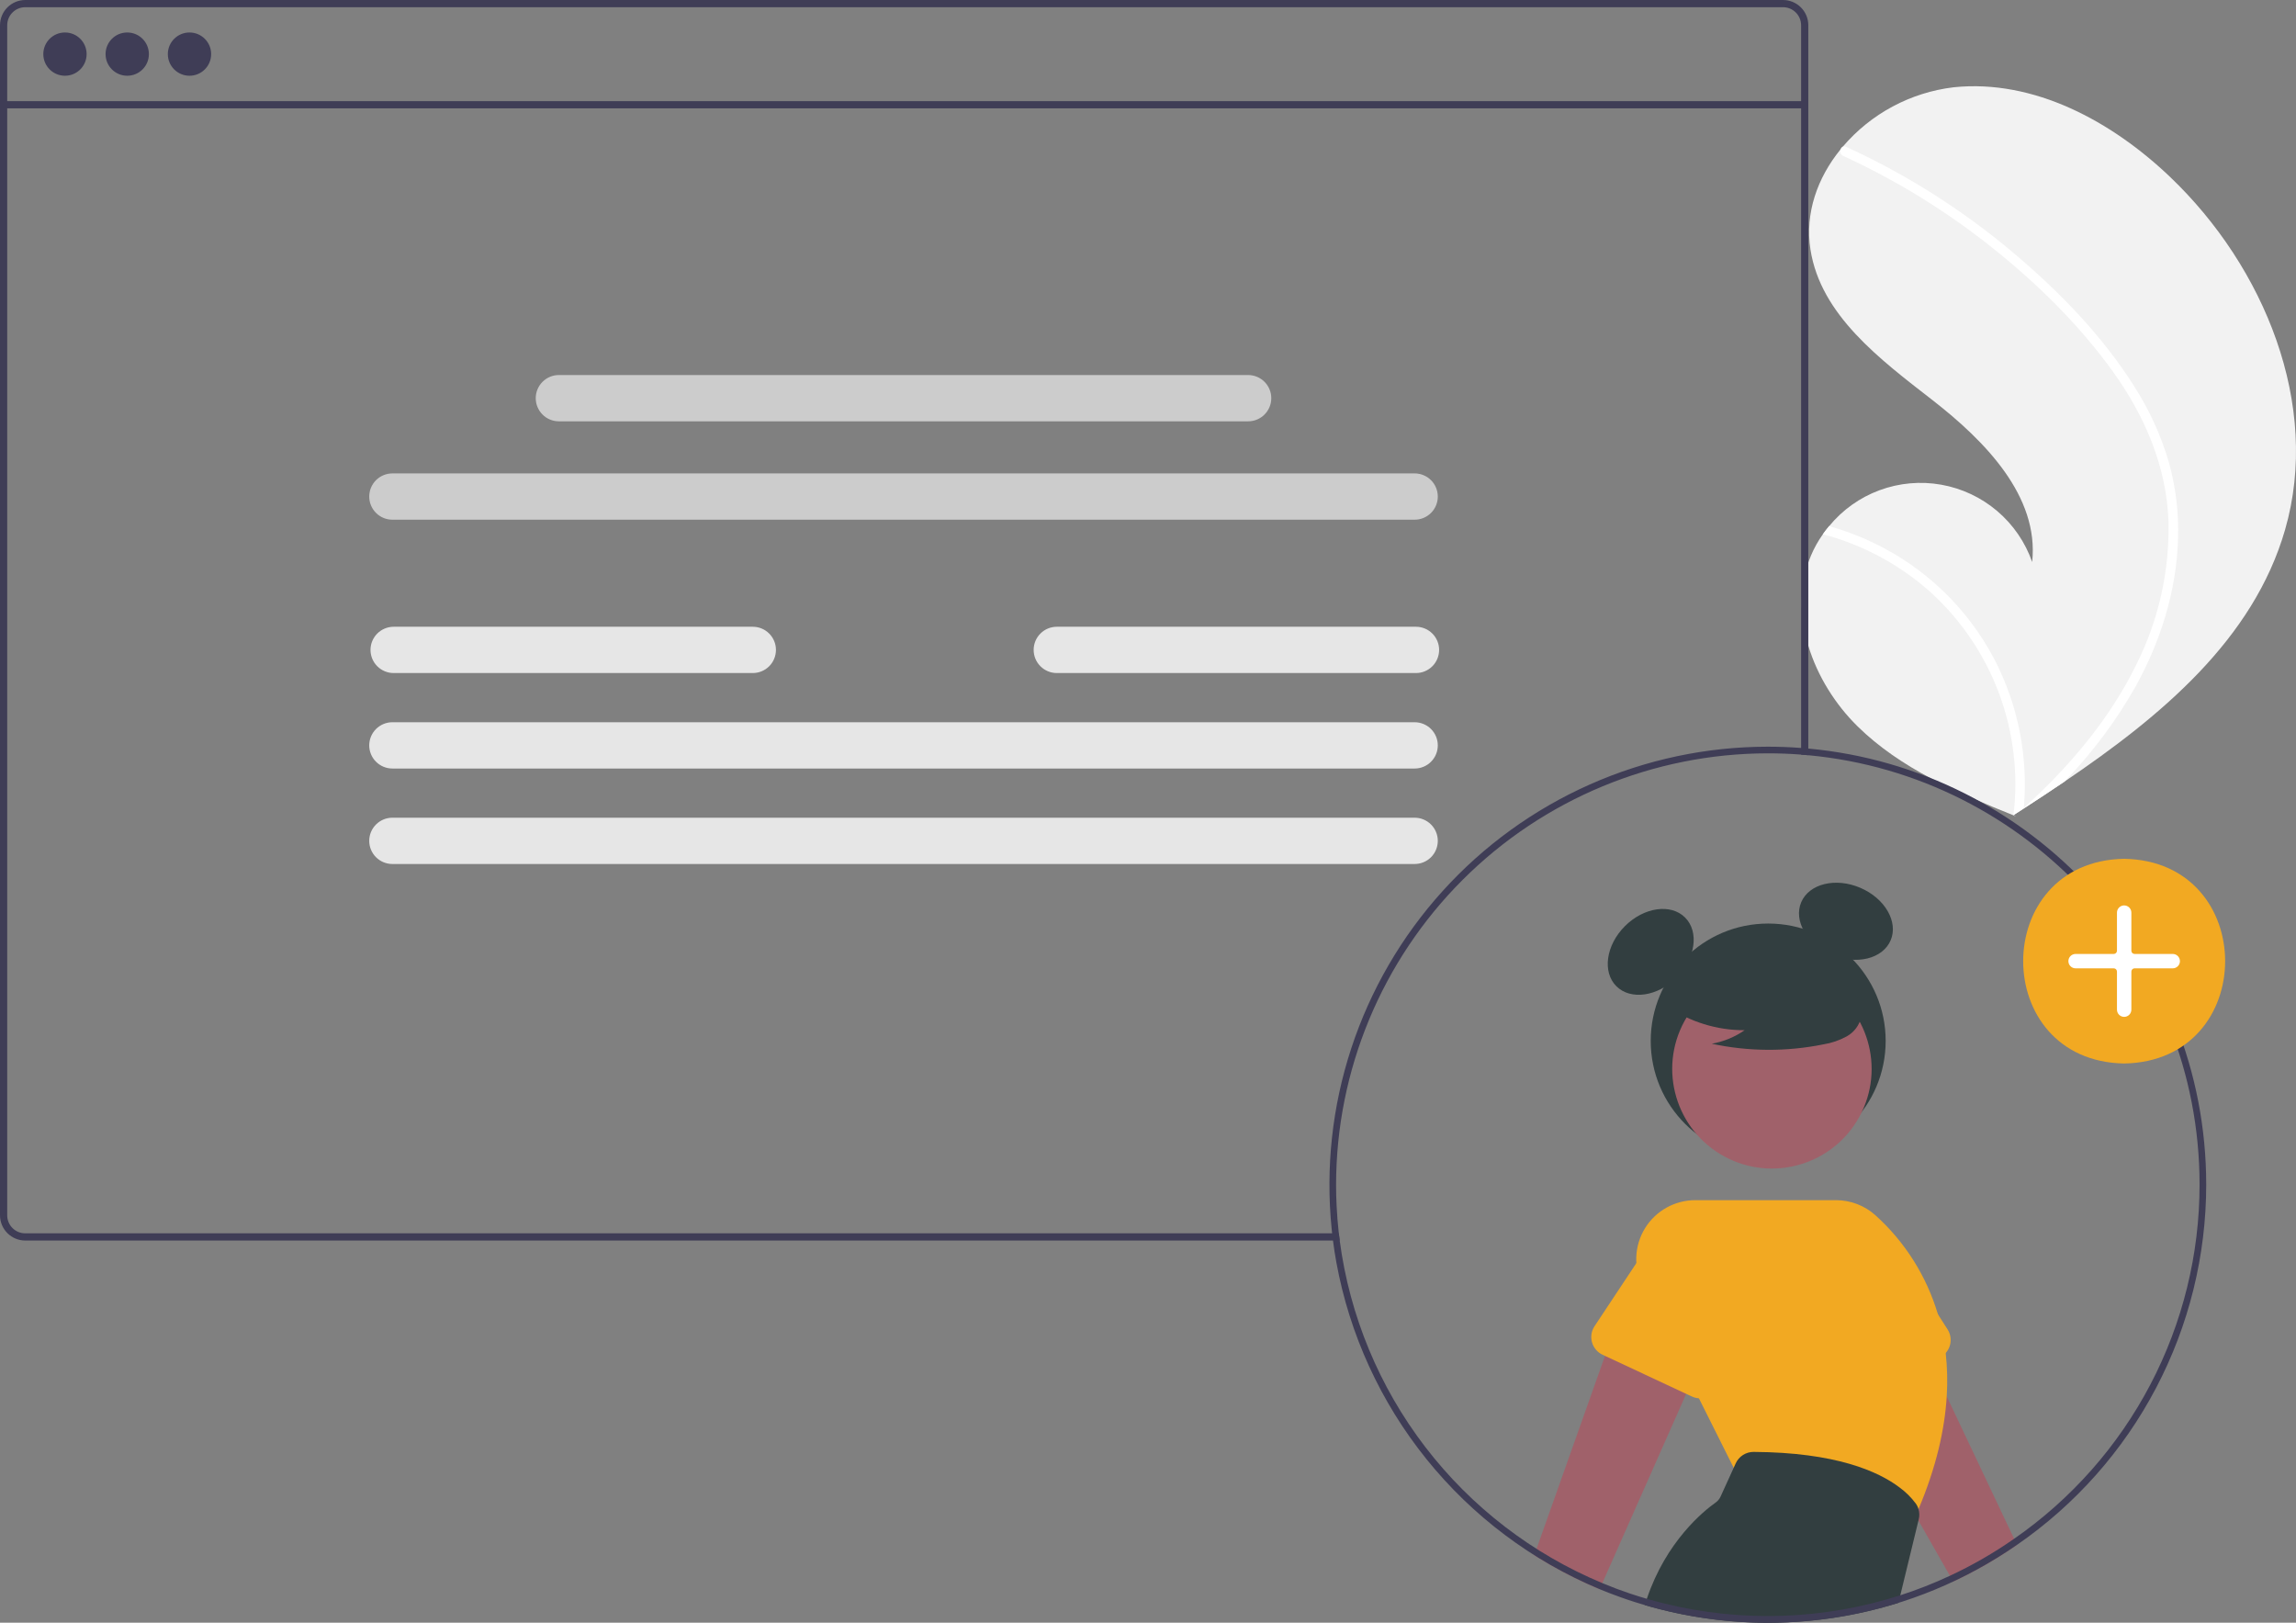 <svg width="300" height="212" viewBox="0 0 300 212" fill="none" xmlns="http://www.w3.org/2000/svg">
<rect x="0" y="0" width="300" height="212" fill="#808080" stroke="none"/>
<g clip-path="url(#clip0_128_16)">
<path d="M298.573 69.205C294.434 83.547 282.351 93.586 269.746 102.115C267.986 103.306 266.226 104.47 264.465 105.606C264.453 105.611 264.441 105.622 264.429 105.628C264.344 105.682 264.259 105.736 264.18 105.791C263.817 106.025 263.453 106.259 263.093 106.491L263.291 106.58C263.291 106.58 263.485 106.683 263.272 106.596C263.209 106.57 263.143 106.546 263.079 106.519C255.757 103.569 248.305 100.401 242.693 94.874C236.872 89.135 233.47 80.133 236.622 72.593C237.036 71.606 237.56 70.667 238.182 69.796C238.438 69.43 238.713 69.08 239 68.737C240.739 66.617 243.011 64.998 245.584 64.046C248.157 63.095 250.937 62.845 253.638 63.322C256.34 63.8 258.865 64.987 260.955 66.763C263.045 68.539 264.623 70.839 265.528 73.426C266.454 64.812 259.345 57.597 252.503 52.274C245.658 46.953 237.88 41.158 236.557 32.593C235.818 27.827 237.477 23.209 240.499 19.501C240.593 19.388 240.686 19.276 240.782 19.166C244.461 14.848 249.635 12.075 255.27 11.402C265.766 10.312 275.961 15.862 283.586 23.152C295.858 34.881 303.277 52.898 298.573 69.205Z" fill="#F2F2F2"/>
<path d="M278.844 50.445C280.859 53.576 282.405 56.984 283.435 60.56C284.306 63.757 284.694 67.066 284.585 70.378C284.397 77.184 282.3 83.835 279.002 89.759C276.45 94.251 273.34 98.402 269.746 102.115C267.986 103.306 266.226 104.47 264.465 105.606C264.453 105.611 264.441 105.622 264.429 105.628C264.344 105.682 264.259 105.736 264.18 105.791C263.817 106.025 263.453 106.259 263.093 106.491C263.093 106.491 263.485 106.683 263.272 106.596C263.209 106.57 263.143 106.546 263.079 106.519C263.736 101.144 263.093 95.69 261.205 90.614C259.316 85.538 256.238 80.988 252.227 77.346C248.206 73.759 243.394 71.172 238.182 69.796C238.438 69.43 238.713 69.08 239 68.737C241.013 69.301 242.972 70.041 244.854 70.95C251.583 74.178 257.092 79.484 260.566 86.084C263.685 92.076 265.027 98.833 264.435 105.56C264.736 105.288 265.037 105.01 265.329 104.734C270.893 99.552 275.835 93.603 279.18 86.738C282.082 80.924 283.508 74.487 283.333 67.993C283.06 60.911 280.236 54.352 276.147 48.642C271.767 42.532 266.275 37.125 260.411 32.441C254.405 27.635 247.832 23.582 240.84 20.371C240.683 20.297 240.559 20.166 240.496 20.004C240.432 19.842 240.433 19.662 240.499 19.501C240.546 19.357 240.647 19.236 240.782 19.166C240.852 19.137 240.927 19.123 241.002 19.126C241.078 19.129 241.152 19.149 241.218 19.185C242.082 19.582 242.939 19.984 243.789 20.404C250.873 23.902 257.493 28.265 263.5 33.393C269.301 38.334 274.763 43.98 278.844 50.445Z" fill="white"/>
<path d="M231.036 151.325C239.513 151.325 246.385 144.46 246.385 135.992C246.385 127.523 239.513 120.658 231.036 120.658C222.559 120.658 215.687 127.523 215.687 135.992C215.687 144.46 222.559 151.325 231.036 151.325Z" fill="#323E40"/>
<path d="M219.055 127.724C221.536 125.246 222.038 121.731 220.178 119.872C218.318 118.014 214.799 118.516 212.318 120.994C209.838 123.472 209.335 126.987 211.196 128.846C213.056 130.704 216.575 130.202 219.055 127.724Z" fill="#323E40"/>
<path d="M247.034 122.854C248.067 120.438 246.29 117.362 243.064 115.986C239.838 114.609 236.386 115.453 235.352 117.869C234.319 120.286 236.096 123.362 239.322 124.738C242.548 126.115 246 125.271 247.034 122.854Z" fill="#323E40"/>
<path d="M263.542 201.83C260.904 203.66 258.117 205.266 255.21 206.629L254.781 205.87L250.667 198.657L250.307 198.024L248.202 194.334L248.198 194.33L241.554 182.669L238.139 176.682L248.28 169.577L252.225 177.909L254.364 182.435L263.169 201.037L263.542 201.83Z" fill="#A0616A"/>
<path d="M254.481 173.695L253.21 171.705L247.586 162.892C246.818 161.18 245.402 159.841 243.648 159.17C241.895 158.498 239.946 158.549 238.229 159.31C236.512 160.071 235.168 161.481 234.49 163.23C233.811 164.98 233.855 166.927 234.611 168.645L238.087 181.017C238.185 181.367 238.357 181.692 238.591 181.97C238.825 182.249 239.116 182.473 239.445 182.63C239.773 182.786 240.131 182.871 240.495 182.877C240.859 182.884 241.22 182.813 241.554 182.669C241.567 182.664 241.576 182.66 241.589 182.656L252.225 177.909L253.37 177.397C253.705 177.247 254.003 177.026 254.245 176.75C254.486 176.475 254.666 176.15 254.771 175.799C254.877 175.448 254.905 175.079 254.855 174.716C254.805 174.353 254.678 174.004 254.481 173.695H254.481Z" fill="#F2A922"/>
<path d="M223.923 173.972L220.964 180.648L220.321 182.101L209.364 206.828L209.013 207.622C206.046 206.386 203.189 204.9 200.473 203.182L200.768 202.35L209.711 177.141L211.907 170.951L216.715 172.16L223.923 173.972Z" fill="#A0616A"/>
<path d="M242.953 145.894C246.404 139.588 244.084 131.681 237.771 128.233C231.458 124.786 223.543 127.103 220.092 133.41C216.642 139.716 218.962 147.624 225.274 151.071C231.587 154.519 239.502 152.201 242.953 145.894Z" fill="#A0616A"/>
<path d="M254.229 176.769C254.041 175.054 253.7 173.359 253.21 171.705C251.733 166.725 248.908 162.249 245.047 158.769C243.629 157.497 241.789 156.795 239.883 156.797H221.532C220.213 156.793 218.915 157.128 217.762 157.768C216.61 158.408 215.64 159.333 214.947 160.453C214.254 161.574 213.86 162.854 213.802 164.17C213.745 165.487 214.026 166.796 214.619 167.973L216.715 172.16L220.964 180.648L221.983 182.682L226.527 191.764L226.887 192.483L249.951 198.821L250.051 198.6C250.138 198.405 250.224 198.214 250.307 198.024C250.432 197.733 250.558 197.451 250.676 197.165C253.002 191.655 254.099 186.752 254.364 182.435C254.483 180.546 254.438 178.65 254.229 176.769Z" fill="#F2A922"/>
<path d="M224.86 159.172C223.163 158.378 221.219 158.288 219.455 158.921C217.691 159.555 216.251 160.861 215.448 162.554L213.812 165.02L208.345 173.266C208.142 173.572 208.007 173.918 207.95 174.28C207.893 174.643 207.915 175.013 208.014 175.367C208.114 175.72 208.288 176.048 208.525 176.328C208.763 176.608 209.058 176.834 209.39 176.99L209.711 177.141L220.321 182.101L221.076 182.452C221.361 182.586 221.669 182.664 221.983 182.682C222.403 182.715 222.824 182.642 223.207 182.469C223.542 182.32 223.84 182.1 224.082 181.824C224.324 181.549 224.504 181.225 224.609 180.874L228.28 168.601C229.076 166.898 229.164 164.948 228.523 163.18C227.881 161.412 226.564 159.971 224.86 159.172Z" fill="#F2A922"/>
<path d="M250.675 197.165C250.598 196.895 250.473 196.641 250.307 196.415C249.713 195.62 249.004 194.919 248.202 194.334L248.198 194.33C245.408 192.219 239.853 189.752 229.139 189.687H229.122C228.63 189.687 228.15 189.828 227.736 190.093C227.323 190.358 226.995 190.736 226.791 191.183L226.527 191.764L224.821 195.509C224.677 195.832 224.447 196.109 224.157 196.311C222.617 197.399 217.713 201.344 215.179 208.879C215.088 209.147 215.001 209.421 214.919 209.702C225.754 212.865 237.283 212.761 248.059 209.403L248.297 208.419L250.667 198.657L250.706 198.496C250.813 198.058 250.803 197.598 250.675 197.165Z" fill="#323E40"/>
<path d="M217.835 131.467C220.812 133.516 224.345 134.607 227.96 134.593C226.67 135.486 225.202 136.089 223.657 136.361C228.464 137.391 233.431 137.419 238.25 136.443C239.321 136.272 240.354 135.917 241.304 135.395C241.778 135.131 242.191 134.77 242.516 134.336C242.84 133.902 243.07 133.404 243.19 132.876C243.51 131.048 242.085 129.388 240.604 128.27C238.336 126.583 235.722 125.421 232.949 124.867C230.177 124.314 227.316 124.383 224.573 125.069C222.783 125.532 220.989 126.313 219.826 127.75C218.663 129.186 218.318 131.401 219.426 132.881L217.835 131.467Z" fill="#323E40"/>
<path d="M235.805 13.213H0.471V14.155H235.805V13.213Z" fill="#3F3D56"/>
<path d="M8.489 9.896C10.051 9.896 11.318 8.631 11.318 7.069C11.318 5.508 10.051 4.243 8.489 4.243C6.926 4.243 5.659 5.508 5.659 7.069C5.659 8.631 6.926 9.896 8.489 9.896Z" fill="#3F3D56"/>
<path d="M16.624 9.896C18.187 9.896 19.454 8.631 19.454 7.069C19.454 5.508 18.187 4.243 16.624 4.243C15.061 4.243 13.794 5.508 13.794 7.069C13.794 8.631 15.061 9.896 16.624 9.896Z" fill="#3F3D56"/>
<path d="M24.759 9.896C26.322 9.896 27.589 8.631 27.589 7.069C27.589 5.508 26.322 4.243 24.759 4.243C23.197 4.243 21.93 5.508 21.93 7.069C21.93 8.631 23.197 9.896 24.759 9.896Z" fill="#3F3D56"/>
<path d="M184.838 67.897H51.271C50.874 67.897 50.48 67.819 50.113 67.667C49.746 67.515 49.412 67.293 49.131 67.012C48.85 66.731 48.627 66.397 48.475 66.031C48.323 65.664 48.244 65.27 48.244 64.873C48.244 64.476 48.323 64.083 48.475 63.716C48.627 63.349 48.85 63.016 49.131 62.735C49.412 62.454 49.746 62.231 50.113 62.08C50.48 61.928 50.874 61.849 51.271 61.849H184.838C185.236 61.849 185.629 61.928 185.997 62.08C186.364 62.231 186.698 62.454 186.979 62.735C187.26 63.016 187.483 63.349 187.635 63.716C187.787 64.083 187.865 64.476 187.865 64.873C187.865 65.27 187.787 65.664 187.635 66.031C187.483 66.397 187.26 66.731 186.979 67.012C186.698 67.293 186.364 67.515 185.997 67.667C185.629 67.819 185.236 67.897 184.838 67.897Z" fill="#CCCCCC"/>
<path d="M184.838 100.405H51.271C50.874 100.405 50.48 100.327 50.113 100.175C49.746 100.023 49.412 99.801 49.131 99.52C48.85 99.239 48.627 98.906 48.475 98.539C48.323 98.172 48.244 97.779 48.244 97.382C48.244 96.984 48.323 96.591 48.475 96.224C48.627 95.857 48.85 95.524 49.131 95.243C49.412 94.962 49.746 94.74 50.113 94.588C50.48 94.436 50.874 94.358 51.271 94.358H184.838C185.236 94.358 185.629 94.436 185.997 94.588C186.364 94.74 186.698 94.962 186.979 95.243C187.26 95.524 187.483 95.857 187.635 96.224C187.787 96.591 187.865 96.984 187.865 97.382C187.865 97.779 187.787 98.172 187.635 98.539C187.483 98.906 187.26 99.239 186.979 99.52C186.698 99.801 186.364 100.023 185.997 100.175C185.629 100.327 185.236 100.405 184.838 100.405Z" fill="#E6E6E6"/>
<path d="M184.838 112.879H51.271C50.468 112.879 49.699 112.561 49.131 111.994C48.563 111.427 48.244 110.658 48.244 109.855C48.244 109.053 48.563 108.284 49.131 107.717C49.699 107.15 50.468 106.831 51.271 106.831H184.838C185.641 106.831 186.411 107.15 186.979 107.717C187.546 108.284 187.865 109.053 187.865 109.855C187.865 110.658 187.546 111.427 186.979 111.994C186.411 112.561 185.641 112.879 184.838 112.879Z" fill="#E6E6E6"/>
<path d="M163.082 55.045H73.028C72.225 55.045 71.455 54.727 70.888 54.16C70.32 53.593 70.001 52.823 70.001 52.021C70.001 51.219 70.32 50.45 70.888 49.883C71.455 49.316 72.225 48.997 73.028 48.997H163.082C163.884 48.997 164.654 49.316 165.222 49.883C165.79 50.45 166.109 51.219 166.109 52.021C166.109 52.823 165.79 53.593 165.222 54.16C164.654 54.727 163.884 55.045 163.082 55.045Z" fill="#CCCCCC"/>
<path d="M98.36 87.931H51.441C51.043 87.932 50.649 87.854 50.282 87.702C49.914 87.55 49.58 87.328 49.298 87.047C49.017 86.766 48.794 86.433 48.641 86.066C48.489 85.698 48.41 85.305 48.41 84.907C48.41 84.51 48.489 84.117 48.641 83.749C48.794 83.382 49.017 83.049 49.298 82.768C49.58 82.487 49.914 82.264 50.282 82.113C50.649 81.961 51.043 81.883 51.441 81.883H98.36C99.163 81.883 99.933 82.202 100.5 82.769C101.068 83.336 101.387 84.105 101.387 84.907C101.387 85.709 101.068 86.479 100.5 87.046C99.933 87.613 99.163 87.931 98.36 87.931Z" fill="#E6E6E6"/>
<path d="M185.008 87.931H138.089C137.692 87.932 137.298 87.854 136.93 87.702C136.562 87.55 136.228 87.328 135.947 87.047C135.665 86.766 135.442 86.433 135.289 86.066C135.137 85.698 135.059 85.305 135.059 84.907C135.059 84.51 135.137 84.117 135.289 83.749C135.442 83.382 135.665 83.049 135.947 82.768C136.228 82.487 136.562 82.264 136.93 82.113C137.298 81.961 137.692 81.883 138.089 81.883H185.008C185.406 81.883 185.8 81.961 186.168 82.113C186.535 82.264 186.869 82.487 187.151 82.768C187.432 83.049 187.656 83.382 187.808 83.749C187.96 84.117 188.039 84.51 188.039 84.907C188.039 85.305 187.96 85.698 187.808 86.066C187.656 86.433 187.432 86.766 187.151 87.047C186.869 87.328 186.535 87.55 186.168 87.702C185.8 87.854 185.406 87.932 185.008 87.931Z" fill="#E6E6E6"/>
<path d="M232.975 -1.90735e-05H3.298C2.423 0.001 1.584 0.349 0.966 0.968C0.348 1.586 0 2.425 0 3.299V158.778C0.001 159.651 0.349 160.489 0.967 161.106C1.585 161.724 2.424 162.071 3.298 162.073H175.048C175.005 161.76 174.97 161.444 174.935 161.132H3.298C2.673 161.131 2.074 160.883 1.632 160.442C1.191 160 0.942 159.402 0.942 158.778V3.299C0.942 2.674 1.19 2.075 1.632 1.633C2.074 1.191 2.673 0.942 3.298 0.941H232.975C233.601 0.941 234.201 1.19 234.643 1.632C235.086 2.074 235.335 2.674 235.336 3.299V98.589C235.648 98.611 235.965 98.637 236.277 98.667V3.299C236.277 2.424 235.929 1.585 235.31 0.967C234.69 0.348 233.851 0 232.975 -1.90735e-05Z" fill="#3F3D56"/>
<path d="M175.048 162.073C175.005 161.76 174.97 161.444 174.935 161.132C174.926 161.084 174.922 161.041 174.918 160.993C174.792 159.853 174.701 158.701 174.644 157.538C174.406 158.539 174.19 159.545 173.998 160.555C174.011 160.703 174.024 160.846 174.041 160.993C174.046 161.041 174.05 161.084 174.059 161.132C174.093 161.444 174.128 161.76 174.172 162.073C174.293 163.039 174.441 163.993 174.614 164.942C174.618 164.903 174.623 164.869 174.627 164.83C174.749 163.915 174.887 163.005 175.052 162.094C175.049 162.088 175.047 162.08 175.048 162.073ZM236.277 97.796C235.965 97.766 235.648 97.74 235.336 97.718C235.288 97.713 235.244 97.713 235.197 97.709C233.808 97.605 232.402 97.553 230.987 97.553C222.978 97.555 215.058 99.236 207.739 102.485C200.42 105.734 193.863 110.479 188.493 116.416C183.123 122.353 179.059 129.348 176.562 136.951C174.065 144.553 173.192 152.594 173.998 160.555C174.011 160.703 174.024 160.846 174.041 160.993C174.046 161.041 174.05 161.084 174.059 161.132C174.093 161.444 174.128 161.76 174.171 162.073C174.293 163.039 174.441 163.993 174.614 164.942C176.338 174.355 180.387 183.188 186.394 190.641C192.401 198.094 200.176 203.931 209.013 207.622C209.915 207.994 210.826 208.35 211.751 208.675C212.358 208.896 212.966 209.1 213.582 209.295C214.025 209.438 214.472 209.572 214.919 209.702C215.552 209.889 216.194 210.067 216.841 210.231C224.773 212.264 233.049 212.566 241.108 211.116C249.167 209.666 256.818 206.499 263.542 201.83H263.546C271.171 196.571 277.404 189.541 281.71 181.346C286.016 173.15 288.266 164.033 288.268 154.777C288.268 125.003 265.391 100.471 236.277 97.796ZM263.169 201.036C260.517 202.886 257.711 204.503 254.781 205.87C252.675 206.855 250.51 207.706 248.297 208.419C238.315 211.628 227.635 211.999 217.453 209.49C216.689 209.304 215.931 209.1 215.179 208.879C214.437 208.662 213.702 208.432 212.975 208.189C212.38 207.986 211.785 207.778 211.195 207.557C210.579 207.322 209.972 207.08 209.364 206.828C200.226 203.024 192.248 196.89 186.227 189.04C180.206 181.19 176.352 171.898 175.052 162.094C175.049 162.088 175.047 162.08 175.048 162.073C175.005 161.76 174.97 161.444 174.935 161.132C174.926 161.084 174.922 161.041 174.918 160.993C174.792 159.853 174.701 158.701 174.644 157.538C174.597 156.623 174.574 155.703 174.575 154.777C174.591 139.835 180.54 125.51 191.116 114.945C201.692 104.379 216.031 98.436 230.987 98.42C232.402 98.42 233.808 98.472 235.197 98.576C235.244 98.581 235.288 98.585 235.336 98.589C235.648 98.611 235.965 98.637 236.277 98.667C264.913 101.338 287.4 125.48 287.4 154.777C287.399 163.869 285.194 172.825 280.974 180.881C276.755 188.937 270.645 195.852 263.169 201.036ZM211.195 207.557C210.579 207.322 209.972 207.08 209.364 206.828C200.226 203.024 192.248 196.89 186.227 189.04C180.206 181.19 176.352 171.898 175.052 162.094C174.887 163.005 174.749 163.915 174.627 164.83C174.623 164.869 174.618 164.903 174.614 164.942C176.338 174.355 180.387 183.188 186.394 190.641C192.401 198.094 200.176 203.931 209.013 207.622C209.915 207.994 210.826 208.35 211.751 208.675C211.56 208.306 211.373 207.934 211.195 207.557ZM235.197 97.709C233.808 97.605 232.402 97.553 230.987 97.553C222.978 97.555 215.058 99.236 207.739 102.485C200.42 105.734 193.863 110.479 188.493 116.416C183.123 122.353 179.059 129.348 176.562 136.951C174.065 144.553 173.192 152.594 173.998 160.555C174.011 160.703 174.024 160.846 174.041 160.993C174.046 161.041 174.05 161.084 174.059 161.132H174.935C174.926 161.084 174.922 161.041 174.918 160.993C174.792 159.853 174.701 158.701 174.644 157.538C174.597 156.623 174.574 155.703 174.575 154.777C174.591 139.835 180.54 125.51 191.116 114.945C201.692 104.379 216.031 98.436 230.987 98.42C232.402 98.42 233.808 98.472 235.197 98.576C235.244 98.581 235.288 98.585 235.336 98.589V97.718C235.288 97.713 235.244 97.713 235.197 97.709H235.197Z" fill="#3F3D56"/>
<path d="M277.547 112.2C295.141 112.5 295.138 138.645 277.547 138.942C259.953 138.642 259.956 112.498 277.547 112.2Z" fill="#F2A922"/>
<path d="M277.547 132.852C277.298 132.851 277.059 132.752 276.883 132.576C276.706 132.4 276.607 132.161 276.607 131.912V126.93C276.607 126.819 276.562 126.712 276.484 126.634C276.405 126.555 276.299 126.511 276.188 126.511H271.2C270.951 126.511 270.711 126.412 270.535 126.235C270.359 126.059 270.26 125.82 270.26 125.571C270.26 125.322 270.359 125.083 270.535 124.906C270.711 124.73 270.951 124.631 271.2 124.631H276.188C276.299 124.631 276.405 124.587 276.484 124.508C276.562 124.43 276.607 124.323 276.607 124.212V119.23C276.607 118.981 276.706 118.742 276.882 118.565C277.059 118.389 277.298 118.29 277.547 118.29C277.797 118.29 278.036 118.389 278.212 118.565C278.389 118.742 278.488 118.981 278.488 119.23V124.212C278.488 124.323 278.532 124.43 278.611 124.508C278.689 124.587 278.796 124.631 278.907 124.631H283.894C284.144 124.631 284.383 124.73 284.559 124.906C284.736 125.083 284.835 125.322 284.835 125.571C284.835 125.82 284.736 126.059 284.559 126.235C284.383 126.412 284.144 126.511 283.894 126.511H278.907C278.796 126.511 278.689 126.555 278.611 126.634C278.532 126.712 278.488 126.819 278.488 126.93V131.912C278.488 132.161 278.388 132.4 278.212 132.576C278.036 132.752 277.797 132.851 277.547 132.852Z" fill="white"/>
</g>
<defs>
<clipPath id="clip0_128_16">
<rect width="300" height="212" fill="white"/>
</clipPath>
</defs>
</svg>